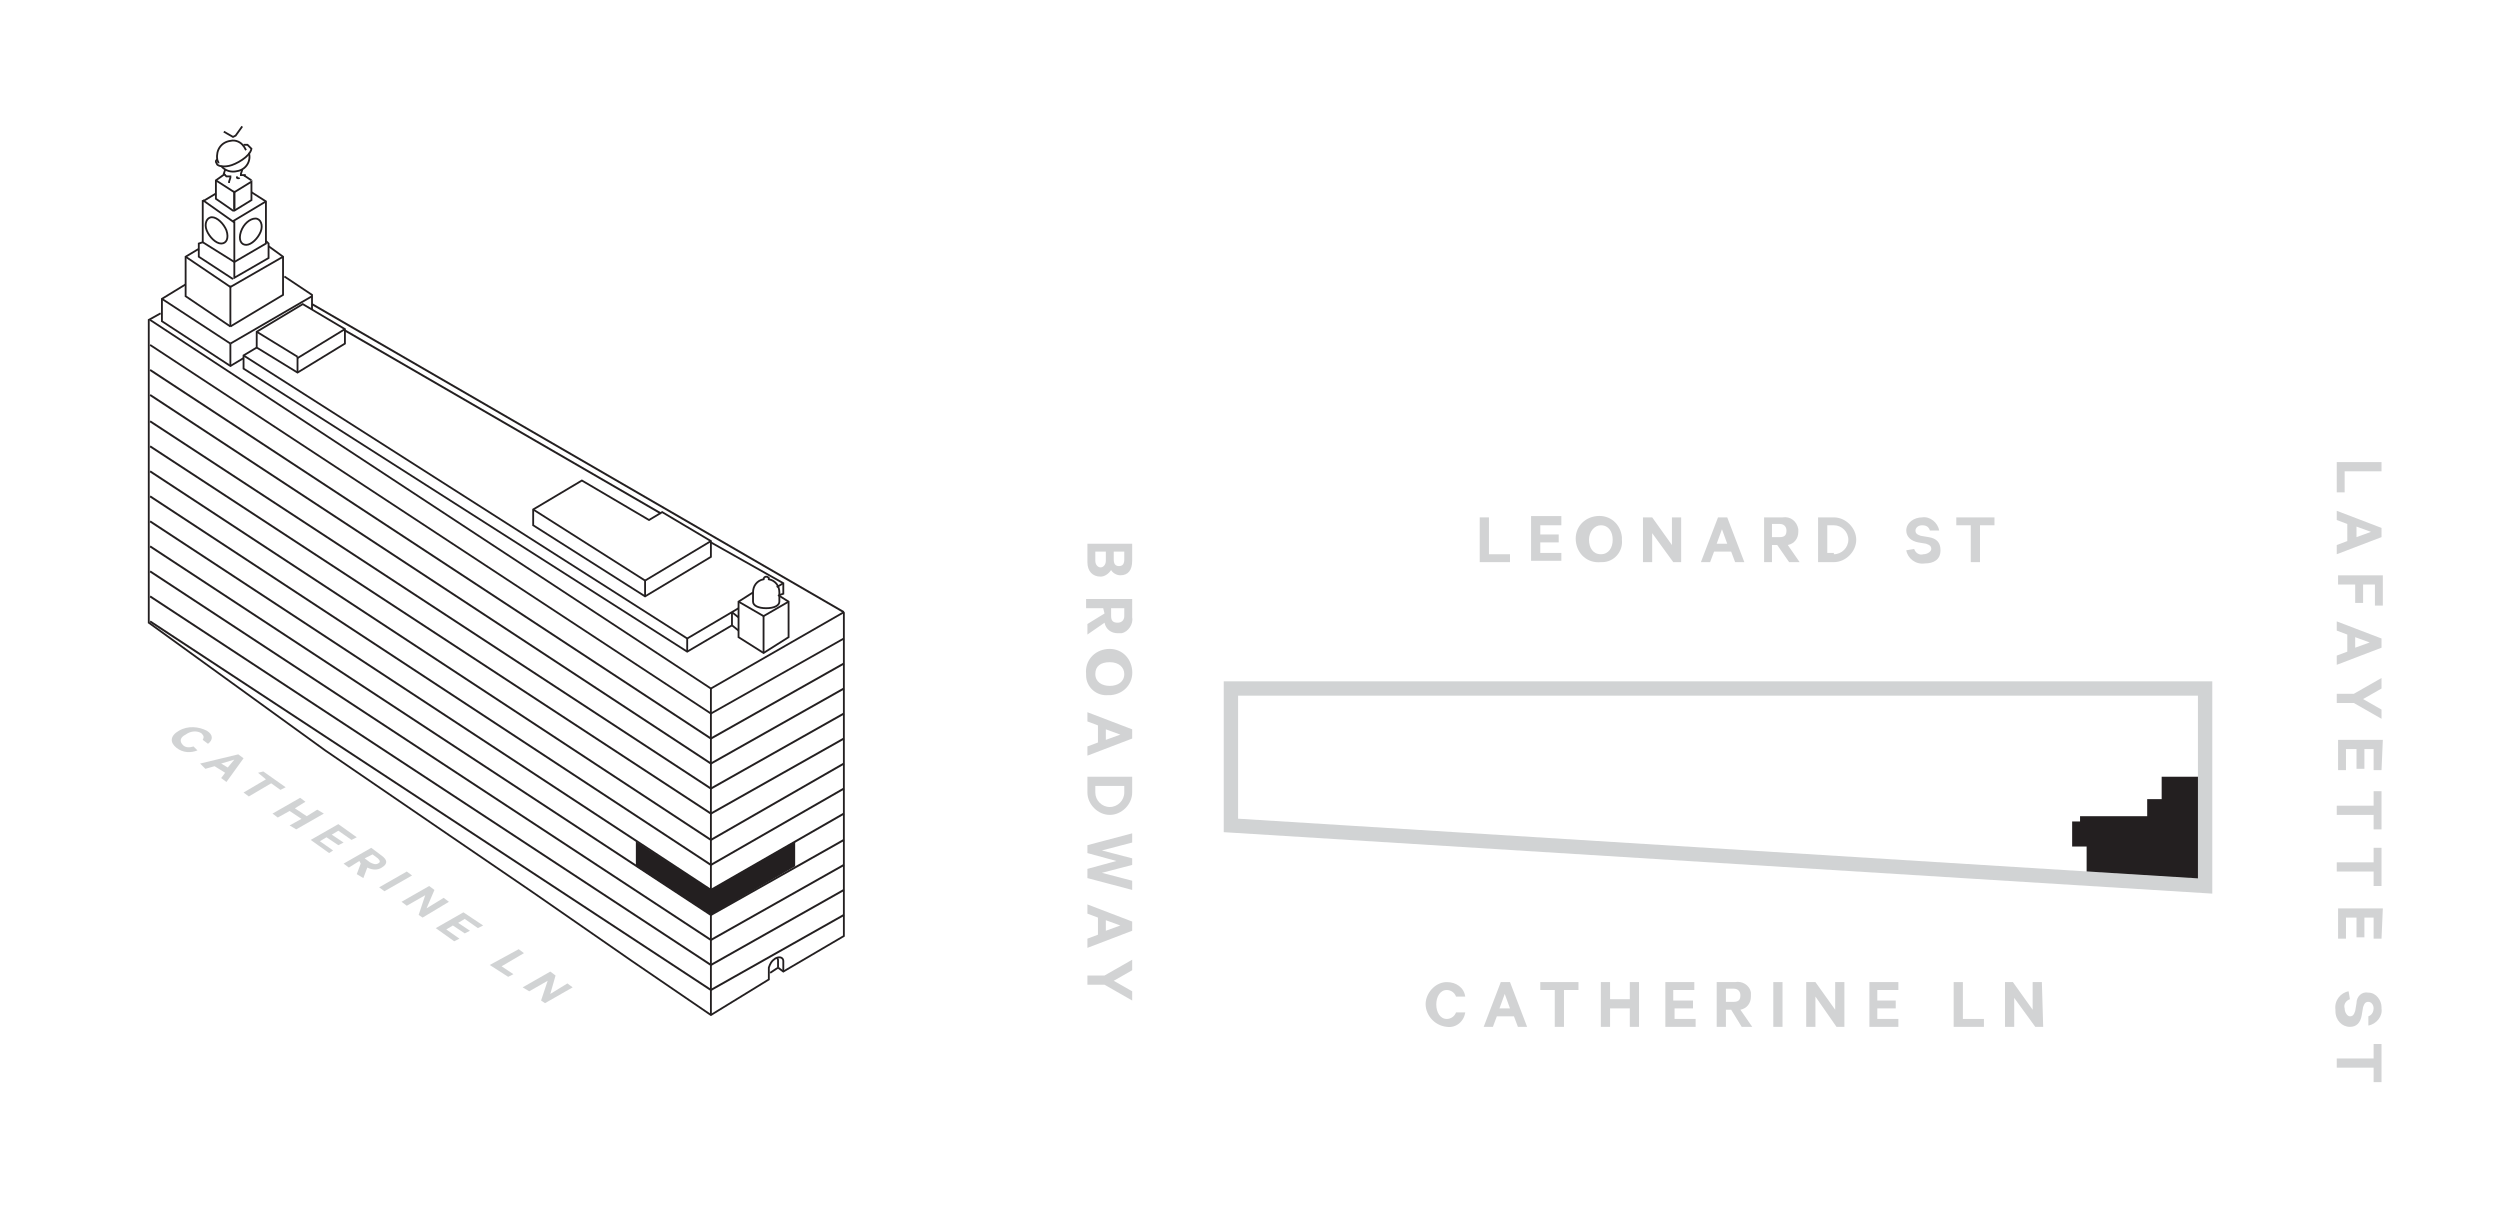 <?xml version="1.0" encoding="utf-8"?>
<!-- Generator: Adobe Illustrator 23.0.0, SVG Export Plug-In . SVG Version: 6.00 Build 0)  -->
<svg version="1.1" id="Layer_1" xmlns="http://www.w3.org/2000/svg" xmlns:xlink="http://www.w3.org/1999/xlink" x="0px" y="0px"
	 viewBox="0 0 189.9 92.6" style="enable-background:new 0 0 189.9 92.6;" xml:space="preserve">
<style type="text/css">
	.st0{fill:#D2D3D4;}
	.st1{clip-path:url(#SVGID_2_);}
	.st2{fill:none;stroke:#231F20;stroke-width:0.15;stroke-miterlimit:10;}
	.st3{enable-background:new    ;}
	.st4{fill:#D1D3D4;}
	.st5{fill:none;stroke:#231F20;stroke-width:0.14;stroke-miterlimit:10;}
	.st6{clip-path:url(#SVGID_4_);}
	.st7{clip-path:url(#SVGID_6_);}
	.st8{clip-path:url(#SVGID_8_);}
	.st9{clip-path:url(#SVGID_10_);}
	.st10{clip-path:url(#SVGID_12_);}
	.st11{fill:#231F20;}
	.st12{clip-path:url(#SVGID_14_);}
	.st13{clip-path:url(#SVGID_16_);}
	.st14{fill:none;stroke:#D1D3D4;stroke-width:1.09;stroke-miterlimit:10;}
</style>
<title>residence_P_5_key_horizontal</title>
<g>
	<path class="st0" d="M83.6,43.8c-0.6,0-1-0.4-1-1.1v-1.4H86v1.3c0,0.7-0.3,1.1-0.9,1.1c-0.3,0-0.6-0.2-0.7-0.4
		C84.2,43.6,83.9,43.8,83.6,43.8z M83.2,41.9v0.7c0,0.3,0.2,0.5,0.4,0.5s0.4-0.2,0.4-0.5v-0.7H83.2z M84.6,42.5
		c0,0.3,0.1,0.5,0.4,0.5s0.4-0.2,0.4-0.5v-0.6h-0.8V42.5z"/>
	<path class="st0" d="M83.8,46.2h-1.3v-0.7H86v1.4c0.1,0.5-0.3,1.1-0.8,1.2c-0.1,0-0.2,0-0.3,0c-0.5,0-0.9-0.3-1-0.8l-1.3,0.9v-0.8
		l1.3-0.8L83.8,46.2z M84.4,46.2v0.6c0,0.4,0.2,0.5,0.5,0.5s0.5-0.2,0.5-0.5v-0.6H84.4z"/>
	<path class="st0" d="M82.5,51.2c-0.1-1,0.6-1.8,1.6-1.9c1-0.1,1.8,0.6,1.9,1.6s-0.6,1.8-1.6,1.9c-0.1,0-0.1,0-0.2,0
		c-0.9,0.1-1.7-0.6-1.7-1.5C82.5,51.3,82.5,51.3,82.5,51.2z M85.4,51.2c0-0.5-0.4-0.9-1.1-0.9s-1.1,0.3-1.1,0.9s0.5,0.9,1.1,0.9
		S85.4,51.8,85.4,51.2z"/>
	<path class="st0" d="M86,56.1l-3.4,1.3v-0.7l0.8-0.3v-1.3l-0.8-0.3v-0.7l3.4,1.3V56.1z M84,55.4v0.8l1.1-0.4L84,55.4z"/>
	<path class="st0" d="M86,59v1.2c0,0.9-0.8,1.7-1.7,1.7c-0.9,0-1.7-0.8-1.7-1.7V59H86z M83.2,60.2c0,0.6,0.5,1.1,1.1,1.1
		c0.6,0,1.1-0.5,1.1-1.1v-0.5h-2.2L83.2,60.2z"/>
	<path class="st0" d="M86,65.7l-2.3,0.6l2.3,0.6v0.7l-3.4-0.9V66l2.2-0.6l-2.2-0.6v-0.6l3.4-0.9V64l-2.3,0.6l2.3,0.6V65.7z"/>
	<path class="st0" d="M86,70.7L82.6,72v-0.7l0.8-0.3v-1.3l-0.8-0.3v-0.7L86,70V70.7z M84,69.9v0.8l1.1-0.4L84,69.9z"/>
	<path class="st0" d="M86,75.3v0.7l-2.1-1.2h-1.3v-0.7h1.3l2.1-1.2v0.8l-1.4,0.8L86,75.3z"/>
	<path class="st0" d="M180.9,35.1v0.7h-2.8v1.6h-0.6v-2.3H180.9z"/>
	<path class="st0" d="M180.9,40.8l-3.4,1.3v-0.7l0.8-0.3v-1.3l-0.8-0.3v-0.7l3.4,1.3V40.8z M179,40v0.8l1.1-0.4L179,40z"/>
	<path class="st0" d="M177.6,43.7h3.4V46h-0.6v-1.6h-0.9v1.4h-0.6v-1.4h-1.3V43.7z"/>
	<path class="st0" d="M180.9,49.2l-3.4,1.3v-0.7l0.8-0.3v-1.3l-0.8-0.3v-0.7l3.4,1.3V49.2z M178.9,48.4v0.8l1.1-0.4L178.9,48.4z"/>
	<path class="st0" d="M180.9,53.9v0.7l-2.1-1.2h-1.3v-0.7h1.3l2.1-1.2v0.8l-1.4,0.8L180.9,53.9z"/>
	<path class="st0" d="M180.9,58.5h-0.6v-1.6h-0.7v1.5H179v-1.5h-0.8v1.6h-0.6v-2.3h3.4L180.9,58.5z"/>
	<path class="st0" d="M180.9,60.1V63h-0.6v-1.1h-2.8v-0.7h2.8v-1.1H180.9z"/>
	<path class="st0" d="M180.9,64.4v2.9h-0.6v-1.1h-2.8v-0.7h2.8v-1.1H180.9z"/>
	<path class="st0" d="M180.9,71.3h-0.6v-1.6h-0.7v1.5H179v-1.5h-0.8v1.6h-0.6V69h3.4L180.9,71.3z"/>
	<path class="st0" d="M178.5,75.9c-0.3,0.1-0.5,0.4-0.4,0.7c0,0.3,0.2,0.6,0.4,0.6s0.3-0.1,0.4-0.4l0.1-0.6c0-0.5,0.4-0.9,0.9-0.8
		c0.6,0,1,0.6,1,1.1c0,0,0,0,0,0.1c0.1,0.6-0.4,1.2-1,1.3v-0.7c0.3-0.1,0.4-0.4,0.4-0.6c0-0.3-0.2-0.5-0.4-0.5s-0.3,0.1-0.4,0.4
		l-0.1,0.6c-0.1,0.6-0.4,0.9-0.9,0.9c-0.6,0-1.1-0.5-1.1-1.2c0,0,0-0.1,0-0.1c-0.1-0.7,0.4-1.3,1-1.4L178.5,75.9L178.5,75.9z"/>
	<path class="st0" d="M180.9,79.3v2.9h-0.6v-1.1h-2.8v-0.7h2.8v-1.1H180.9z"/>
	<path class="st0" d="M112.4,39.3h0.7v2.8h1.6v0.6h-2.3V39.3z"/>
	<path class="st0" d="M118.6,39.3v0.6H117v0.7h1.4v0.6H117v0.8h1.6v0.6h-2.3v-3.4H118.6z"/>
	<path class="st0" d="M121.6,42.7c-1,0.1-1.8-0.6-1.9-1.6c-0.1-1,0.6-1.8,1.6-1.9c1-0.1,1.8,0.6,1.9,1.6c0,0.1,0,0.1,0,0.2
		c0.1,0.9-0.6,1.7-1.5,1.7C121.7,42.7,121.7,42.7,121.6,42.7z M121.6,39.9c-0.5,0-0.9,0.5-0.9,1.1s0.3,1.1,0.9,1.1s0.9-0.5,0.9-1.1
		S122.2,39.9,121.6,39.9z"/>
	<path class="st0" d="M127.7,42.7h-0.6l-1.6-2.2v2.2h-0.7v-3.4h0.7l1.5,2.1v-2.1h0.7L127.7,42.7z"/>
	<path class="st0" d="M131.2,39.3l1.3,3.4h-0.7l-0.3-0.8h-1.3l-0.3,0.8h-0.7l1.3-3.4H131.2z M130.4,41.3h0.8l-0.4-1.1L130.4,41.3z"
		/>
	<path class="st0" d="M134.6,41.4v1.3H134v-3.4h1.4c0.6-0.1,1.1,0.3,1.2,0.9c0,0.1,0,0.1,0,0.2c0,0.5-0.3,0.9-0.8,1l0.9,1.3h-0.8
		l-0.9-1.3H134.6z M134.6,40.8h0.6c0.4,0,0.5-0.2,0.5-0.5s-0.2-0.5-0.5-0.5h-0.6V40.8z"/>
	<path class="st0" d="M138.1,39.3h1.2c0.9,0,1.7,0.8,1.7,1.7c0,0.9-0.8,1.7-1.7,1.7h-1.2V39.3z M139.3,42.1c0.6,0,1.1-0.5,1.1-1.1
		c0-0.6-0.5-1.1-1.1-1.1h-0.5v2.1H139.3z"/>
	<path class="st0" d="M145.4,41.7c0.1,0.3,0.4,0.5,0.7,0.4c0.3,0,0.6-0.2,0.6-0.4s-0.1-0.3-0.4-0.4l-0.6-0.1
		c-0.5-0.1-0.9-0.4-0.9-0.9c0-0.6,0.6-1,1.2-1c0,0,0,0,0,0c0.6-0.1,1.2,0.4,1.3,1h-0.7c-0.1-0.3-0.3-0.4-0.6-0.4
		c-0.3,0-0.5,0.2-0.5,0.4s0.1,0.3,0.4,0.4l0.6,0.1c0.6,0.1,0.9,0.4,0.9,1c0,0.7-0.5,1-1.2,1c-0.7,0.1-1.3-0.4-1.4-1L145.4,41.7z"/>
	<path class="st0" d="M148.6,39.3h2.9v0.6h-1.1v2.8h-0.7v-2.8h-1.1V39.3z"/>
	<path class="st0" d="M109.9,74.6c0.7,0,1.3,0.4,1.4,1.1h-0.7c-0.1-0.3-0.4-0.5-0.7-0.5c-0.5,0-0.8,0.5-0.8,1.1s0.3,1.1,0.8,1.1
		c0.3,0,0.6-0.2,0.7-0.5h0.7c-0.1,0.7-0.7,1.2-1.4,1.1c-1-0.1-1.7-1-1.6-1.9C108.4,75.3,109.1,74.6,109.9,74.6L109.9,74.6z"/>
	<path class="st0" d="M114.7,74.6l1.3,3.4h-0.7l-0.3-0.8h-1.3l-0.3,0.8h-0.7l1.3-3.4H114.7z M113.9,76.6h0.8l-0.4-1.1L113.9,76.6z"
		/>
	<path class="st0" d="M117,74.6h2.9v0.6h-1.1V78h-0.7v-2.8H117V74.6z"/>
	<path class="st0" d="M124.5,74.6V78h-0.7v-1.4h-1.5V78h-0.7v-3.4h0.7v1.3h1.5v-1.3H124.5z"/>
	<path class="st0" d="M128.7,74.6v0.6h-1.6V76h1.5v0.6h-1.4v0.8h1.6V78h-2.3v-3.4H128.7z"/>
	<path class="st0" d="M131.1,76.7V78h-0.7v-3.4h1.4c0.5-0.1,1.1,0.2,1.2,0.8c0,0.1,0,0.2,0,0.3c0,0.5-0.3,0.9-0.8,1l0.9,1.3h-0.8
		l-0.8-1.3L131.1,76.7z M131.1,76.1h0.6c0.4,0,0.5-0.2,0.5-0.5s-0.2-0.5-0.5-0.5h-0.6V76.1z"/>
	<path class="st0" d="M135.4,78h-0.7v-3.4h0.7V78z"/>
	<path class="st0" d="M140.1,78h-0.6l-1.6-2.3V78h-0.7v-3.4h0.7l1.5,2.1v-2.1h0.7L140.1,78z"/>
	<path class="st0" d="M144.2,74.6v0.6h-1.6V76h1.4v0.6h-1.4v0.8h1.6V78H142v-3.4H144.2z"/>
	<path class="st0" d="M148.4,74.6h0.7v2.8h1.6V78h-2.3V74.6z"/>
	<path class="st0" d="M155.2,78h-0.6l-1.6-2.2V78h-0.7v-3.4h0.6l1.5,2.1v-2.1h0.7L155.2,78L155.2,78z"/>
</g>
<g id="Layer_4">
	<g>
		<defs>
			<rect id="SVGID_1_" x="6.7" y="8.9" width="58.5" height="70.6"/>
		</defs>
		<clipPath id="SVGID_2_">
			<use xlink:href="#SVGID_1_"  style="overflow:visible;"/>
		</clipPath>
		<g class="st1">
			<polyline class="st2" points="64.1,50.4 54,56.1 11.4,28.1 			"/>
			<polyline class="st2" points="64.1,52.3 54,58 11.4,30 			"/>
			<polyline class="st2" points="64.1,54.2 54,59.9 11.4,32 			"/>
			<polyline class="st2" points="64.1,56.1 54,61.8 11.4,33.9 			"/>
			<polyline class="st2" points="64.1,58 54,63.8 11.4,35.8 			"/>
			<polyline class="st2" points="64.1,59.9 54,65.7 11.4,37.7 			"/>
			<polyline class="st2" points="64.1,61.8 54,67.6 11.4,39.6 			"/>
			<polyline class="st2" points="64.1,63.8 54,69.5 11.4,41.5 			"/>
			<polyline class="st2" points="64.1,65.7 54,71.4 11.4,43.4 			"/>
			<polyline class="st2" points="64.1,67.6 54,73.3 11.4,45.3 			"/>
			<polyline class="st2" points="64.1,69.5 54,75.2 11.4,47.2 			"/>
			<g class="st3">
				<path class="st4" d="M15.7,55.5c0.5,0.3,0.5,0.7,0.1,1l-0.4-0.3c0.1-0.2,0.1-0.3-0.1-0.5c-0.3-0.2-0.8-0.2-1.2,0.1
					c-0.4,0.2-0.5,0.5-0.2,0.8c0.2,0.2,0.5,0.2,0.8,0.1L15,57c-0.5,0.2-1.1,0.2-1.6-0.2c-0.5-0.4-0.5-0.9,0.2-1.3
					S15.1,55.2,15.7,55.5z"/>
			</g>
			<g class="st3">
				<path class="st4" d="M18.5,57.6l-1.3,1.8l-0.4-0.3l0.3-0.4l-0.8-0.5l-0.7,0.2L15.2,58l2.9-0.7L18.5,57.6z M16.8,58l0.5,0.3
					l0.5-0.6L16.8,58z"/>
			</g>
			<g class="st3">
				<path class="st4" d="M20,58.6l1.7,1.2l-0.4,0.2l-0.7-0.5l-1.7,1l-0.4-0.3l1.7-1l-0.6-0.5L20,58.6z"/>
				<path class="st4" d="M24.6,61.8L22.5,63L22,62.7l0.9-0.5L22,61.6l-0.9,0.5l-0.4-0.3l2.1-1.2l0.4,0.3l-0.8,0.5l0.9,0.6l0.8-0.5
					L24.6,61.8z"/>
				<path class="st4" d="M27.1,63.6l-0.4,0.2l-1-0.7l-0.5,0.3l0.9,0.6l-0.4,0.2l-0.9-0.6l-0.5,0.3l1,0.7L25,64.8l-1.4-1l2.1-1.2
					L27.1,63.6z"/>
				<path class="st4" d="M27.3,65.4l-0.8,0.5l-0.4-0.3l2.1-1.2l0.8,0.6c0.4,0.3,0.5,0.6,0,0.9c-0.3,0.2-0.7,0.2-1.1,0l-0.3,0.8
					l-0.5-0.3l0.3-0.8L27.3,65.4z M27.7,65.2l0.4,0.3c0.2,0.1,0.4,0.2,0.6,0.1c0.2-0.1,0.2-0.2,0-0.4l-0.4-0.3L27.7,65.2z"/>
				<path class="st4" d="M29.2,67.7l-0.4-0.3l2.1-1.2l0.4,0.3L29.2,67.7z"/>
				<path class="st4" d="M32.1,69.7l-0.3-0.2l0.5-1.5l-1.4,0.8l-0.4-0.3l2.1-1.2l0.4,0.3L32.4,69l1.3-0.8l0.4,0.3L32.1,69.7z"/>
				<path class="st4" d="M36.7,70.3l-0.4,0.2l-1-0.7l-0.5,0.3l0.9,0.6l-0.4,0.2l-0.9-0.6l-0.5,0.3l1,0.7l-0.4,0.2l-1.4-1l2.1-1.2
					L36.7,70.3z"/>
				<path class="st4" d="M39.4,72.1l0.4,0.3l-1.7,1L39,74l-0.4,0.2l-1.4-0.9L39.4,72.1z"/>
			</g>
			<g class="st3">
				<path class="st4" d="M41.4,76.2L41.1,76l0.5-1.5l-1.4,0.8L39.7,75l2.1-1.2l0.4,0.3l-0.4,1.4l1.3-0.8l0.4,0.3L41.4,76.2z"/>
			</g>
			<polyline class="st5" points="64.1,48.5 54,54.2 11.4,26.2 			"/>
			<line class="st5" x1="54" y1="52.3" x2="54" y2="77.1"/>
			<line class="st5" x1="59.1" y1="73.5" x2="58.5" y2="73.9"/>
			<polyline class="st5" points="59.1,73.5 59.5,73.8 64.1,71.1 64.1,46.5 			"/>
			<polyline class="st5" points="64.1,46.5 54,52.3 11.4,24.3 			"/>
			<g>
				<defs>
					<rect id="SVGID_3_" x="6.7" y="8.9" width="58.5" height="70.6"/>
				</defs>
				<clipPath id="SVGID_4_">
					<use xlink:href="#SVGID_3_"  style="overflow:visible;"/>
				</clipPath>
				<g class="st6">
					<path class="st5" d="M59.1,73.5V73c0-0.1,0-0.2-0.1-0.2"/>
					<path class="st5" d="M59.5,73.8V73c0-0.2-0.2-0.4-0.6-0.2c-0.3,0.2-0.4,0.4-0.5,0.7v0.9L54,77.1l-6-4.1l-7.5-5.2l-6.3-4.3
						L24.7,57l-13.4-9.7v-23l0.9-0.5"/>
				</g>
			</g>
			<line class="st5" x1="55.6" y1="47.5" x2="55.6" y2="46.5"/>
			<line class="st5" x1="17.5" y1="26.1" x2="17.5" y2="27.8"/>
			<line class="st5" x1="55.6" y1="47.5" x2="56.1" y2="47.9"/>
			<line class="st5" x1="55.6" y1="46.5" x2="56.1" y2="46.9"/>
			<line class="st5" x1="17.8" y1="15.9" x2="17.8" y2="14.6"/>
			<line class="st5" x1="17.8" y1="16" x2="17.8" y2="14.5"/>
			<line class="st5" x1="17.5" y1="24.8" x2="17.5" y2="21.7"/>
			<polyline class="st5" points="18.5,27.2 17.5,27.8 12.3,24.4 12.3,22.7 14.1,21.6 			"/>
			<polyline class="st5" points="17.8,19.9 20.2,18.5 20.2,15.3 20.2,15.3 19.1,14.6 			"/>
			<g>
				<defs>
					<rect id="SVGID_5_" x="6.7" y="8.9" width="58.5" height="70.6"/>
				</defs>
				<clipPath id="SVGID_6_">
					<use xlink:href="#SVGID_5_"  style="overflow:visible;"/>
				</clipPath>
				<g class="st7">
					<path class="st5" d="M17.2,17.5c0.2,0.6,0,1-0.4,1s-0.9-0.5-1.1-1s0-1,0.4-1S17,17,17.2,17.5z"/>
					<path class="st5" d="M18.3,17.6c-0.2,0.6,0,1,0.4,1s0.9-0.5,1.1-1s0-1-0.4-1S18.5,17,18.3,17.6z"/>
				</g>
			</g>
			<line class="st5" x1="17.5" y1="21.8" x2="21.5" y2="19.5"/>
			<line class="st5" x1="14.1" y1="19.5" x2="17.5" y2="21.8"/>
			<line class="st5" x1="12.3" y1="22.7" x2="17.5" y2="26.1"/>
			<polyline class="st5" points="20.2,18.3 20.4,18.5 20.4,19.5 20.4,19.6 17.8,21.1 17.8,21 17.8,16.8 			"/>
			<polyline class="st5" points="15.1,18.9 14.1,19.5 14.1,22.5 14.1,22.5 17.5,24.8 			"/>
			<polyline class="st5" points="21.6,21 23.7,22.4 23.7,23.5 			"/>
			<line class="st5" x1="17.7" y1="16.8" x2="20.2" y2="15.3"/>
			<line class="st5" x1="15.4" y1="15.3" x2="16.4" y2="14.7"/>
			<line class="st5" x1="15.4" y1="15.2" x2="17.8" y2="16.9"/>
			<polyline class="st5" points="20.4,18.7 21.5,19.5 21.5,19.5 21.5,22.4 21.5,22.4 17.5,24.8 			"/>
			<line class="st5" x1="16.4" y1="13.7" x2="17.8" y2="14.6"/>
			<line class="st5" x1="18.5" y1="13.3" x2="19.1" y2="13.7"/>
			<g>
				<defs>
					<rect id="SVGID_7_" x="6.7" y="8.9" width="58.5" height="70.6"/>
				</defs>
				<clipPath id="SVGID_8_">
					<use xlink:href="#SVGID_7_"  style="overflow:visible;"/>
				</clipPath>
				<g class="st8">
					<path class="st5" d="M16.5,12.1c-0.1,0.1-0.1,0.1-0.1,0.2l0.1,0.2c0.1,0.1,0.4,0.2,0.9,0.1s1.6-0.7,1.7-1.3L18.8,11
						c-0.1,0-0.2,0-0.3,0"/>
				</g>
			</g>
			<polyline class="st5" points="17,10 17.7,10.4 17.9,10.3 18.4,9.6 			"/>
			<g>
				<defs>
					<rect id="SVGID_9_" x="6.7" y="8.9" width="58.5" height="70.6"/>
				</defs>
				<clipPath id="SVGID_10_">
					<use xlink:href="#SVGID_9_"  style="overflow:visible;"/>
				</clipPath>
				<g class="st9">
					<path class="st5" d="M18.9,11.6c0.2,0.6-0.2,1.3-0.9,1.4c-0.4,0.1-0.9,0-1.2-0.4l0,0"/>
					<path class="st5" d="M16.6,12.4c0-0.1-0.1-0.2-0.1-0.3c-0.1-0.7,0.3-1.3,1-1.4c0.4-0.1,0.8,0.1,1,0.4c0.1,0.1,0.1,0.2,0.2,0.3"
						/>
					<path class="st5" d="M18.6,13.4c0,0,0-0.1,0-0.1c0,0,0,0-0.1,0h-0.2v-0.1l0.1-0.3"/>
					<path class="st5" d="M18,13.4c0,0.1,0,0.1,0,0.1s0.1,0.1,0.2,0"/>
				</g>
			</g>
			<polyline class="st5" points="17.4,13.9 17.4,13.8 17.5,13.5 17.5,13.4 17.2,13.4 17,13.2 17.1,12.9 			"/>
			<line class="st5" x1="15.4" y1="18.4" x2="17.8" y2="19.9"/>
			<polyline class="st5" points="17.7,21.2 15.1,19.5 15.1,19.5 15.1,18.6 15.1,18.5 15.4,18.4 15.4,18.4 15.4,15.2 			"/>
			<polyline class="st5" points="17.1,13.2 16.4,13.7 16.4,13.7 16.4,15.1 17.7,16 17.8,16 19.1,15.2 19.1,13.8 19.1,13.8 
				17.8,14.6 			"/>
			<line class="st5" x1="40.5" y1="38.7" x2="49" y2="44.1"/>
			<polyline class="st5" points="59.9,45.7 58,46.8 56.1,45.7 			"/>
			<line class="st5" x1="58" y1="49.6" x2="58" y2="46.8"/>
			<polyline class="st5" points="56.1,46.2 52.2,48.5 18.5,27 			"/>
			<line class="st2" x1="64.1" y1="46.5" x2="23.7" y2="23.1"/>
			<line class="st2" x1="50.2" y1="39" x2="26.2" y2="25.1"/>
			<line class="st5" x1="52.2" y1="49.5" x2="52.2" y2="48.5"/>
			<line class="st5" x1="49" y1="45.3" x2="49" y2="44.1"/>
			<polygon class="st5" points="54,41.1 54,42.3 49,45.3 40.5,39.9 40.5,38.7 44.2,36.5 49.3,39.5 50.3,38.9 			"/>
			<line class="st5" x1="54" y1="41.1" x2="49" y2="44.1"/>
			<line class="st5" x1="26.2" y1="25" x2="22.6" y2="27.2"/>
			<polygon class="st5" points="19.5,26.4 19.5,25.2 19.5,25.2 23,23.1 26.2,25 26.2,26.1 26.2,26.1 22.6,28.3 			"/>
			<polyline class="st5" points="55.6,47.5 52.2,49.5 18.5,28 18.5,28 18.5,27 19.5,26.4 			"/>
			<line class="st5" x1="22.6" y1="27.1" x2="19.5" y2="25.2"/>
			<line class="st5" x1="22.6" y1="28.3" x2="22.6" y2="27.1"/>
			<polyline class="st5" points="59.2,45.2 59.5,45.1 59.5,44.3 54,41.2 			"/>
			<line class="st5" x1="59.5" y1="44.3" x2="59" y2="44.6"/>
			<line class="st5" x1="23.7" y1="22.5" x2="17.5" y2="26.1"/>
			<polyline class="st5" points="57.2,45 56.1,45.7 56.1,48.4 58,49.6 59.9,48.4 59.9,45.7 59.1,45.2 			"/>
			<g>
				<defs>
					<rect id="SVGID_11_" x="6.7" y="8.9" width="58.5" height="70.6"/>
				</defs>
				<clipPath id="SVGID_12_">
					<use xlink:href="#SVGID_11_"  style="overflow:visible;"/>
				</clipPath>
				<g class="st10">
					<path class="st5" d="M58,44c-0.5,0.1-0.8,0.5-0.8,1v0.7c0,0.3,0.4,0.5,1,0.5s1-0.2,1-0.5V45c0-0.5-0.3-0.9-0.8-1v-0.1
						c0,0-0.1-0.1-0.2-0.1S58,43.9,58,44L58,44z"/>
				</g>
			</g>
			<polygon class="st11" points="54,69.5 48.3,65.8 48.3,63.9 54,67.6 			"/>
			<polygon class="st11" points="60.4,65.8 54,69.5 54,67.6 60.4,63.9 			"/>
		</g>
	</g>
	<g>
		<defs>
			<rect id="SVGID_13_" x="92.6" y="51.2" width="76.8" height="17.3"/>
		</defs>
		<clipPath id="SVGID_14_">
			<use xlink:href="#SVGID_13_"  style="overflow:visible;"/>
		</clipPath>
		<g class="st12">
			<polygon class="st11" points="158,62 163.1,62 163.1,60.7 164.2,60.7 164.2,59 167.5,59 167.5,67.5 158.8,67.1 158.8,66.9 
				158.5,66.8 158.5,64.3 157.4,64.3 157.4,62.4 158,62.4 			"/>
			<g>
				<defs>
					<rect id="SVGID_15_" x="92.6" y="51.2" width="76.8" height="17.3"/>
				</defs>
				<clipPath id="SVGID_16_">
					<use xlink:href="#SVGID_15_"  style="overflow:visible;"/>
				</clipPath>
				<g class="st13">
					<polygon class="st14" points="167.5,52.3 167.5,67.3 93.5,62.7 93.5,52.3 					"/>
				</g>
			</g>
		</g>
	</g>
</g>
</svg>
